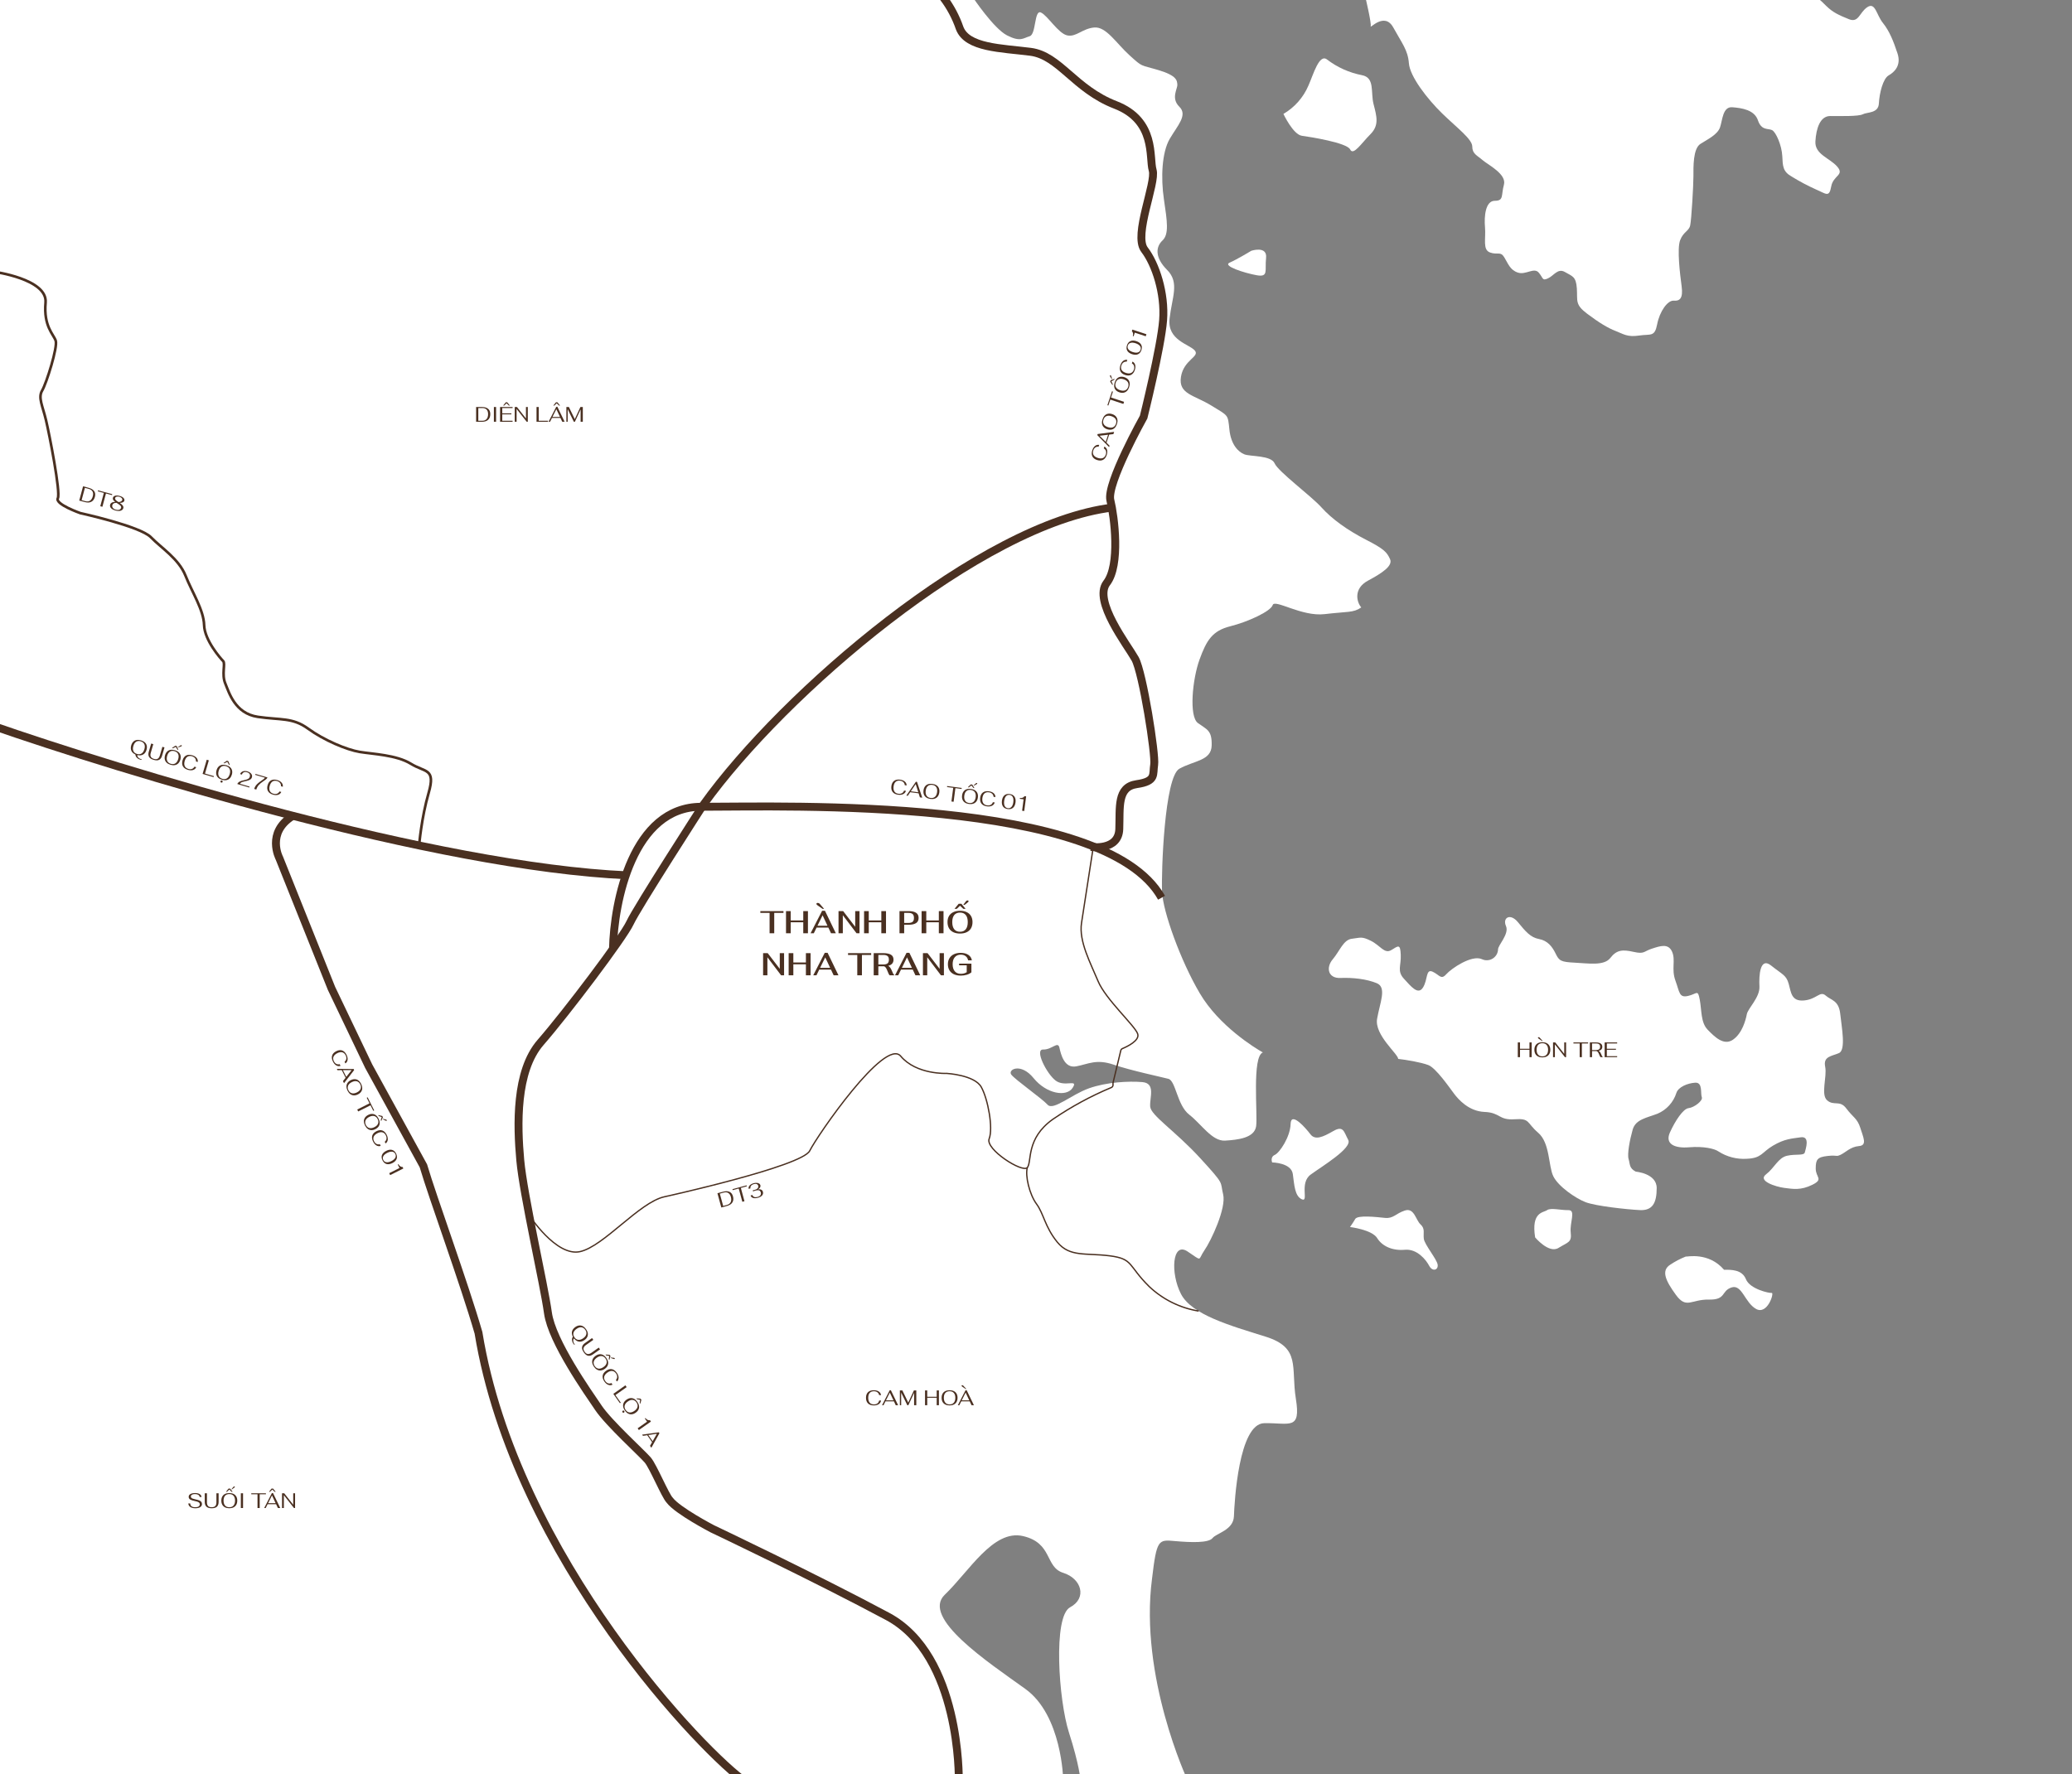<svg width="788" height="675" viewBox="0 0 788 675" fill="none" xmlns="http://www.w3.org/2000/svg">
<rect x="0" y="0" width="788" height="675" fill="#808080" stroke="none"/>
<g clip-path="url(#clip0_5617_11036)">
<path d="M369.98 -1.025H-2.57V676.977H404.342C404.342 676.977 403.911 652.505 389.919 642.456C375.928 632.406 350.152 615.375 359.329 606.62C368.506 597.864 377.683 581.706 389.047 584.334C400.41 586.962 397.351 596.129 404.342 598.315C411.333 600.502 413.519 607.933 406.97 611.424C400.42 614.914 402.597 646.818 406.528 659.054C410.46 671.291 410.891 676.977 410.891 676.977H451.541C451.541 676.977 433.247 637.862 438.122 600.592C439.897 585.547 440.539 585.668 446.777 586.229C453.016 586.791 459.635 586.992 461.14 585.096C462.644 583.2 469.083 582.087 469.274 576.781C469.464 571.476 471.079 541.547 480.798 541.387C490.516 541.226 494.769 544.215 492.833 532.13C490.898 520.044 494.839 512.682 481.219 508.44C467.599 504.197 453.186 500.095 449.124 492.222C445.062 484.348 445.764 472.162 451.642 476.074C457.519 479.986 455.423 479.424 458.04 475.653C460.658 471.882 466.435 459.495 465.172 454.36C463.908 449.225 466.084 451.07 456.386 440.509C446.687 429.948 437.64 424.351 437.42 420.901C437.199 417.451 439.576 412.065 434.411 411.634C429.245 411.202 420.831 411.634 414.151 414.001C407.471 416.368 400.571 422.626 398.414 420.249C396.258 417.872 386.128 410.771 384.624 408.825C383.119 406.88 388.174 404.091 393.079 410.119C397.983 416.147 405.626 417.411 407.932 413.82C410.239 410.229 404.924 413.71 401.453 411.052C397.983 408.394 393.359 399.137 396.719 399.247C400.079 399.357 402.316 395.897 402.908 398.545C403.499 401.193 404.793 406.509 409.327 405.646C413.86 404.783 416.939 402.757 423.529 405.004C430.118 407.251 441.502 409.648 444.34 410.39C447.178 411.132 447.64 420.42 452.273 424.02C456.907 427.621 460.959 434.2 465.904 433.899C470.848 433.598 477.127 432.896 477.729 428.363C478.33 423.83 476.084 401.865 480.276 400.36C477.127 398.565 463.657 390.331 456.315 377.904C448.974 365.477 442.274 346.762 441.943 339.28C441.612 331.798 442.845 295.561 448.532 292.421C454.219 289.282 460.658 289.413 460.809 283.585C460.959 277.758 459.013 277.568 455.573 275.05C452.133 272.533 453.477 258.441 456.165 250.979C458.853 243.517 461.109 239.946 467.849 238.251C474.589 236.556 483.265 232.565 484.017 230.168C484.769 227.77 495.05 234.661 503.776 233.618C512.501 232.575 514.708 233.166 517.697 231.07C515.902 228.974 514.688 223.879 520.244 220.89C525.801 217.901 529.823 215.203 528.629 212.656C527.435 210.108 526.533 208.915 519.502 205.314C512.471 201.713 506.464 197.381 502.582 193.038C498.701 188.695 486.113 179.418 484.759 176.278C483.405 173.139 475.482 173.731 473.235 172.828C470.989 171.925 468.15 169.238 467.549 163.4C466.947 157.563 467.248 158.305 460.658 154.263C454.069 150.221 448.081 149.921 449.134 143.341C450.187 136.762 456.466 135.699 454.37 133.311C452.273 130.924 443.889 129.41 444.791 121.276C445.694 113.142 448.683 107.505 443.889 102.711C439.095 97.917 439.546 93.885 442.093 91.488C444.641 89.091 443.899 84.246 442.655 75.882C441.411 67.517 441.883 57.899 444.862 52.814C447.84 47.729 451.782 43.787 448.512 40.598C445.243 37.408 447.84 33.767 447.75 32.233C447.66 30.698 447.65 28.773 440.539 26.656C433.428 24.54 434.682 25.653 429.617 21.08C424.552 16.506 420.71 10.047 416.147 10.459C411.583 10.87 409.306 14.19 405.886 13.467C402.466 12.745 398.424 5.895 395.857 4.752C393.289 3.608 394.091 13.046 391.604 13.778C389.117 14.511 388.084 16.055 382.999 13.467C377.914 10.88 369.98 -1.025 369.98 -1.025Z" fill="white"/>
<path d="M488.098 43.335C488.098 43.335 491.779 51.198 495.118 51.65C498.458 52.101 512.279 54.318 513.472 56.845C514.666 59.373 517.775 54.468 521.185 51.058C524.595 47.648 523.562 44.228 522.379 39.624C521.195 35.021 522.971 29.524 517.926 28.592C513.122 27.655 508.598 25.623 504.707 22.654C501.698 20.277 499.511 28.301 497.586 32.603C495.655 37.105 492.328 40.867 488.098 43.335Z" fill="white"/>
<path d="M519.277 -1.025C519.277 -1.025 521.654 8.904 521.283 10.007C520.912 11.111 526.529 4.37 529.879 10.459C533.229 16.547 535.435 19.054 535.816 24.079C536.197 29.104 542.837 37.669 548.454 43.135C554.07 48.601 559.917 52.934 559.917 55.732C559.917 58.531 561.743 59.092 563.839 60.908C565.935 62.723 573.076 66.223 571.953 70.285C570.83 74.347 572.013 76.383 568.483 76.383C564.952 76.383 564.381 82.2 564.762 86.493C565.143 90.786 563.759 94.988 566.667 96.041C569.576 97.094 570.609 95.47 572.073 97.857C573.538 100.244 574.25 102.691 577.259 103.694C580.268 104.697 583.367 101.588 585.182 103.694C586.997 105.8 586.426 106.934 588.713 105.89C590.999 104.847 592.434 101.879 595.202 103.503C597.97 105.128 599.404 105.118 599.695 109.802C599.986 114.486 598.923 115.82 603.607 119.34C608.29 122.861 611.52 124.786 614.479 125.93C617.437 127.073 618.872 128.317 623.355 127.645C627.838 126.973 629.272 128.317 630.235 123.352C631.198 118.387 634.247 114.185 636.534 114.376C638.821 114.566 640.154 113.523 639.543 108.939C638.931 104.356 637.727 94.627 638.971 91.377C640.215 88.128 642.311 87.947 642.792 85.751C643.274 83.554 644.026 70.576 644.026 67.046C644.026 63.515 643.835 56.545 646.704 54.729C649.572 52.914 653.193 51.199 654.146 48.431C655.099 45.663 655.149 40.507 658.82 40.798C662.49 41.089 667.224 41.801 668.558 45.763C669.892 49.724 672.38 48.772 673.904 49.484C675.429 50.196 677.625 55.401 677.816 59.313C678.006 63.224 678.006 65.23 681.346 67.136C684.351 68.998 687.477 70.657 690.704 72.101C694.515 73.725 695.658 75.25 696.421 70.957C697.183 66.665 701.576 66.685 698.717 63.385C695.859 60.085 690.122 58.741 690.413 53.776C690.704 48.812 692.228 44.138 696.04 44.138C699.851 44.138 706.831 44.329 708.446 43.466C710.061 42.603 714.364 43.185 714.554 39.364C714.745 35.543 716.089 29.916 718.285 28.672C720.482 27.429 723.15 24.861 721.625 20.277C720.101 15.694 718.616 11.883 716.089 8.733C713.561 5.584 713.22 0.71 710.171 2.716C707.122 4.722 706.922 8.824 703.151 7.299C699.379 5.775 697.042 4.722 694.565 2.284C693.432 1.103 692.219 -4.35478e-05 690.934 -1.015L519.277 -1.025Z" fill="white"/>
<path d="M483.813 442.192C483.813 442.192 491.074 442.303 491.666 446.595C492.257 450.888 492.408 455.04 495.136 456.234C497.864 457.427 494.053 450.045 498.456 446.826C502.859 443.606 514.403 436.716 512.738 433.617C511.073 430.518 510.953 428.02 507.021 430.287C503.09 432.554 500.161 433.858 498.356 431.471C496.55 429.084 490.954 422.665 490.833 427.549C490.713 432.433 486.671 438.501 484.816 439.334C482.96 440.166 483.813 442.192 483.813 442.192Z" fill="white"/>
<path d="M513.422 466.766C513.422 466.766 521.756 467.769 523.742 470.969C525.728 474.168 529.68 475.843 534.304 475.422C538.927 475.001 542.327 479.223 543.541 481.53C544.754 483.837 547.011 483.185 546.76 481.119C546.509 479.053 541.745 473.446 541.485 471.219C541.224 468.993 542.056 467.418 540.241 465.773C538.426 464.128 537.854 459.334 534.304 460.488C530.753 461.641 529.931 463.627 526.711 463.296C523.491 462.965 516.31 462.143 515.408 463.707C514.505 465.272 513.422 466.766 513.422 466.766Z" fill="white"/>
<path d="M583.82 470.707C583.82 470.707 589.025 476.986 592.706 474.719C596.387 472.453 597.801 472.663 597.36 468.872C596.918 465.081 599.426 460.287 596.497 460.347C593.569 460.407 589.777 459.344 588.373 460.347C586.969 461.35 582.275 460.949 583.82 470.707Z" fill="white"/>
<path d="M641.093 478.008C641.534 478.159 649.718 476.133 655.666 483.023C658.494 483.023 662.506 482.923 664.001 486.634C665.495 490.345 672.767 491.989 673.81 491.839C674.853 491.689 672.175 500.324 667.862 497.937C663.549 495.55 662.506 488.419 658.494 489.763C654.482 491.107 656.559 494.517 649.869 494.377C643.179 494.236 641.384 498.088 637.372 492.591C633.36 487.095 631.725 483.364 635.145 481.137C637.009 479.882 639.003 478.833 641.093 478.008Z" fill="white"/>
<path d="M622.113 445.703C622.113 445.703 630.057 446.355 630.057 451.932C630.057 457.508 628.552 460.577 623.618 460.327C618.683 460.076 606.878 458.802 603.017 457.318C599.156 455.833 592.606 451.3 590.731 447.449C588.855 443.597 589.497 434.781 584.994 430.92C580.49 427.058 581.985 425.353 575.967 425.775C569.949 426.196 570.611 423.227 564.583 422.986C558.556 422.746 554.624 418.192 553.029 416.096C551.435 414 546.139 406.257 543.19 405.154C540.242 404.05 534.705 403.148 531.746 402.817C531.746 400.971 522.65 393.71 523.723 387.562C524.796 381.414 527.474 375.636 523.632 374.032C519.791 372.427 514.546 371.835 509.771 372.026C504.997 372.216 504.215 368.014 506.873 364.895C509.531 361.776 510.885 357.463 514.175 357.102C517.464 356.741 517.745 356.099 521.366 357.894C524.986 359.689 526.501 363.029 529.159 361.394C531.817 359.759 532.539 358.977 532.719 363.21C532.9 367.442 531.215 369.368 533.933 372.327C536.651 375.285 539.309 378.665 541.184 375.646C543.06 372.628 542.187 368.465 544.805 369.629C547.423 370.792 548.004 372.888 550 370.632C551.996 368.375 559.709 363.15 563.56 364.865C564.194 365.17 564.894 365.314 565.597 365.286C566.3 365.258 566.985 365.058 567.593 364.704C568.2 364.35 568.712 363.852 569.083 363.254C569.453 362.656 569.672 361.976 569.719 361.274C569.548 359.639 574.091 355.366 572.727 352.247C571.363 349.128 574.352 347.233 577.271 350.793C580.19 354.354 582.065 356.62 585.295 357.212C588.524 357.804 590.309 360.04 591.633 362.778C592.957 365.516 593.639 365.948 598.905 366.209C604.17 366.469 610.038 367.492 612.435 364.403C614.832 361.314 617.058 361.154 621.251 362.096C625.443 363.039 625.022 361.926 628.191 360.893C631.361 359.86 634.44 358.757 635.894 362.006C637.348 365.256 635.553 368.606 637.178 373.039C638.803 377.472 638.542 379.638 641.972 378.866C645.402 378.094 645.653 376.208 646.425 380.24C647.197 384.272 646.766 388.966 649.434 391.704C652.102 394.442 655.602 397.952 659.113 395.475C662.623 392.998 663.907 388.023 664.338 385.796C664.769 383.57 669.353 379.377 669.132 375.265C668.912 371.153 669.303 363.882 673.585 367.312C677.868 370.742 679.322 370.902 680.255 374.242C681.188 377.582 681.258 381.002 686.082 380.581C690.907 380.16 692.16 376.81 694.297 378.695C696.433 380.581 699.311 380.491 699.863 385.716C700.415 390.942 702.09 399.417 699.351 400.61C696.613 401.804 693.334 401.814 694.126 405.745C694.918 409.677 692.331 416.367 694.898 418.593C697.466 420.82 699.693 418.333 702.18 421.672C704.667 425.012 706.372 425.444 707.486 429.034C708.599 432.625 710.224 435.714 706.974 435.975C703.724 436.235 701.839 438.452 699.953 439.304C698.068 440.157 699.01 439.305 695.069 439.736C691.127 440.167 690.535 441.11 690.535 444.53C690.535 447.95 693.615 448.542 689.252 450.698C684.889 452.854 681.97 452.323 678.63 451.892C675.29 451.46 668.36 449.244 671.61 446.757C674.859 444.269 676.233 440.418 679.633 439.655C683.033 438.893 686.052 439.736 686.393 438.372C686.734 437.008 688.449 432.113 684.849 432.635C681.248 433.156 678.691 433.227 674.318 435.794C669.945 438.362 670.045 440.588 664.288 440.809C660.48 441.05 656.696 440.058 653.496 437.981C652.042 436.978 647.93 435.975 642.363 436.436C636.797 436.897 633.126 435.152 635.092 430.789C637.058 426.426 640.106 421.763 642.193 421.542C644.279 421.321 647.759 418.714 647.207 417.35C646.656 415.986 647.639 411.693 644.73 411.863C641.822 412.034 638.221 413.498 637.529 415.805C636.972 417.543 636.05 419.142 634.823 420.493C633.596 421.844 632.094 422.917 630.418 423.638C626.225 425.263 622.033 425.785 620.92 429.716C619.807 433.648 618.784 439.054 619.375 440.939C619.967 442.825 619.506 444.379 622.113 445.703Z" fill="white"/>
<path d="M475.902 95.389C475.902 95.389 482.03 93.383 481.498 98.137C480.967 102.891 482.561 105.539 477.908 104.696C473.254 103.854 464.799 101.156 467.647 99.912C470.496 98.669 475.902 95.389 475.902 95.389Z" fill="white"/>
<path d="M283.772 678C268.729 667.955 196.013 592.748 181.971 506.995C176.455 487.938 164.568 455.544 161.021 443.498L140.21 405.566L126.068 375.978L106.249 326.461C106.249 326.461 101.081 316.792 111.262 310.414" stroke="#4A3021" stroke-width="3.009" stroke-miterlimit="10"/>
<path d="M364.635 676.979C364.635 676.979 365.427 629.839 337.605 614.925C309.783 600.011 270.878 581.557 270.878 581.557C270.878 581.557 257.698 574.696 254.689 570.684C253.034 569.028 248.432 557.897 246.376 555.44C244.32 552.982 231.571 541.457 227.609 535.58C223.648 529.703 209.888 510.347 208.383 499.414C206.879 488.482 199.036 454.471 197.862 441.333C196.689 428.194 195.987 407.553 205.605 396.52C215.223 385.488 237.038 356.642 239.616 351.016C242.193 345.389 267.568 306.033 267.568 306.033C297.817 263.777 373.039 199.086 423.187 193.068" stroke="#4A3021" stroke-width="3.009" stroke-miterlimit="10"/>
<path d="M-2.449 103.363C-2.449 103.363 18.131 106.101 17.329 115.108C16.527 124.115 20.338 127.144 21.181 129.581C22.023 132.018 17.65 145.819 16.035 148.557C14.421 151.295 16.196 154.344 17.49 159.81C18.783 165.276 23.116 187.311 21.993 189.558C20.87 191.805 30.508 195.185 30.508 195.185C30.508 195.185 53.346 200.199 57.367 204.352C61.389 208.504 67.979 212.556 70.546 218.985C73.114 225.414 77.467 232.023 77.627 237.8C77.788 243.577 83.896 250.498 84.859 251.471C85.822 252.444 84.217 256.486 85.671 259.986C87.126 263.486 89.362 271.41 98.048 272.694C106.733 273.977 111.237 272.854 117.184 277.197C123.132 281.54 131.818 285.221 136.802 286.043C141.787 286.865 150.793 287.166 156.26 290.546C161.726 293.926 165.748 292.151 163.01 301.639C160.271 311.127 159.408 321.447 159.408 321.447" stroke="#4A3021" stroke-width="1.003" stroke-miterlimit="10"/>
<path d="M414.892 322.178C414.892 322.178 425.373 323.753 425.674 315.418C425.975 307.083 424.751 299.371 432.314 298.287C439.876 297.204 438.332 294.587 438.944 290.886C439.555 287.185 434.631 255.862 431.692 250.617C428.753 245.371 415.645 228.551 420.89 221.761C426.136 214.971 423.829 196.607 422.284 190.288C420.74 183.97 434.932 158.655 434.932 158.655C434.932 158.655 441.571 131.966 442.343 121.776C443.116 111.586 439.505 100.503 435.252 94.967C431 89.43 439.786 69.592 438.372 64.768C436.958 59.943 439.786 45.932 424.2 39.904C408.614 33.876 402.937 21.119 391.884 19.704C380.832 18.29 367.813 18.28 364.955 10.678C363.512 6.486 361.41 2.552 358.727 -0.977" stroke="#4A3021" stroke-width="3.009" stroke-miterlimit="10"/>
<path d="M292.68 347.271H289.165V346.585H297.963V347.271H294.449V355.01H292.68V347.271ZM298.927 346.585H300.709V350.147H305.487V346.585H307.268V355.01H305.487V350.833H300.709V355.01H298.927V346.585ZM315.03 352.855H310.552L309.505 355.01H308.278L312.659 346.465H313.742L317.87 355.01H316.041L315.03 352.855ZM314.705 352.169L312.839 348.186L310.889 352.169H314.705ZM310.986 344.443C310.657 344.226 310.492 344.025 310.492 343.841C310.492 343.728 310.536 343.64 310.625 343.576C310.713 343.512 310.829 343.48 310.974 343.48C311.134 343.48 311.279 343.508 311.407 343.564C311.535 343.62 311.656 343.712 311.768 343.841L313.417 345.742H312.839L310.986 344.443ZM318.897 346.585H320.654L325.239 352.555V346.585H326.876V355.01H325.745L320.533 348.149V355.01H318.897V346.585ZM328.617 346.585H330.398V350.147H335.176V346.585H336.957V355.01H335.176V350.833H330.398V355.01H328.617V346.585ZM342.086 346.585H345.504C346.732 346.585 347.678 346.789 348.344 347.199C349.018 347.6 349.355 348.262 349.355 349.185C349.355 350.099 349.026 350.761 348.368 351.17C347.71 351.58 346.756 351.784 345.504 351.784H343.867V355.01H342.086V346.585ZM345.528 351.086C346.21 351.086 346.724 350.946 347.069 350.665C347.414 350.384 347.586 349.891 347.586 349.185C347.586 348.495 347.414 348.005 347.069 347.716C346.732 347.419 346.218 347.271 345.528 347.271H343.867V351.086H345.528ZM350.49 346.585H352.271V350.147H357.049V346.585H358.831V355.01H357.049V350.833H352.271V355.01H350.49V346.585ZM365.112 355.13C364.125 355.13 363.27 354.958 362.548 354.613C361.834 354.268 361.288 353.77 360.911 353.12C360.534 352.462 360.346 351.676 360.346 350.761C360.346 349.863 360.534 349.092 360.911 348.45C361.296 347.808 361.846 347.319 362.56 346.982C363.274 346.637 364.125 346.465 365.112 346.465C366.091 346.465 366.933 346.637 367.639 346.982C368.353 347.319 368.899 347.808 369.276 348.45C369.661 349.092 369.854 349.863 369.854 350.761C369.854 351.676 369.665 352.462 369.288 353.12C368.911 353.77 368.365 354.268 367.651 354.613C366.937 354.958 366.091 355.13 365.112 355.13ZM365.112 354.444C366.059 354.444 366.785 354.131 367.29 353.505C367.796 352.871 368.048 351.957 368.048 350.761C368.048 349.59 367.796 348.695 367.29 348.077C366.785 347.459 366.059 347.151 365.112 347.151C364.157 347.151 363.423 347.463 362.909 348.089C362.404 348.707 362.151 349.598 362.151 350.761C362.151 351.957 362.404 352.871 362.909 353.505C363.415 354.131 364.149 354.444 365.112 354.444ZM367.386 342.818C367.539 342.625 367.723 342.529 367.94 342.529C368.069 342.529 368.169 342.557 368.241 342.613C368.321 342.669 368.361 342.746 368.361 342.842C368.361 342.922 368.309 343.018 368.205 343.131C368.109 343.235 367.944 343.379 367.711 343.564L366.869 344.214H366.327L367.386 342.818ZM364.594 343.805H365.629L367.23 345.742H366.376L365.112 344.551L363.848 345.742H362.994L364.594 343.805ZM290.212 362.585H291.969L296.555 368.555V362.585H298.192V371.01H297.06L291.849 364.149V371.01H290.212V362.585ZM299.932 362.585H301.714V366.147H306.492V362.585H308.273V371.01H306.492V366.833H301.714V371.01H299.932V362.585ZM316.035 368.855H311.557L310.51 371.01H309.283L313.664 362.465H314.747L318.875 371.01H317.046L316.035 368.855ZM315.71 368.169L313.844 364.186L311.894 368.169H315.71ZM326.03 363.271H322.516V362.585H331.314V363.271H327.8V371.01H326.03V363.271ZM339.138 369.18C339.339 369.686 339.515 370.087 339.668 370.384C339.828 370.681 339.977 370.841 340.113 370.865V371.01H338.344C338.199 370.857 338.067 370.661 337.947 370.42C337.826 370.179 337.694 369.866 337.549 369.481C337.349 368.944 337.148 368.518 336.948 368.205C336.755 367.893 336.51 367.684 336.214 367.58H335.973H334.047V371.01H332.278V362.585H335.973C337.2 362.585 338.147 362.777 338.813 363.163C339.479 363.548 339.812 364.182 339.812 365.064C339.812 366.284 339.138 367.062 337.79 367.399C338.079 367.56 338.328 367.784 338.536 368.073C338.753 368.354 338.954 368.723 339.138 369.18ZM334.047 366.894H335.997C336.647 366.894 337.152 366.761 337.513 366.496C337.874 366.224 338.055 365.746 338.055 365.064C338.055 364.398 337.874 363.933 337.513 363.668C337.152 363.403 336.647 363.271 335.997 363.271H334.047V366.894ZM347.134 368.855H342.657L341.61 371.01H340.382L344.763 362.465H345.846L349.975 371.01H348.145L347.134 368.855ZM346.809 368.169L344.944 364.186L342.994 368.169H346.809ZM351.001 362.585H352.758L357.344 368.555V362.585H358.981V371.01H357.849L352.638 364.149V371.01H351.001V362.585ZM365.379 371.13C364.376 371.13 363.506 370.958 362.767 370.613C362.037 370.268 361.476 369.77 361.082 369.12C360.689 368.47 360.493 367.7 360.493 366.809C360.493 365.927 360.689 365.16 361.082 364.511C361.476 363.853 362.037 363.351 362.767 363.006C363.497 362.653 364.36 362.477 365.355 362.477C366.542 362.477 367.513 362.729 368.268 363.235C369.022 363.74 369.467 364.434 369.604 365.317H368.183C368.039 364.627 367.726 364.097 367.245 363.728C366.763 363.351 366.145 363.163 365.391 363.163C364.42 363.163 363.662 363.484 363.116 364.125C362.571 364.759 362.298 365.65 362.298 366.797C362.298 367.945 362.567 368.839 363.104 369.481C363.65 370.123 364.412 370.444 365.391 370.444C365.824 370.444 366.218 370.4 366.571 370.312C366.924 370.215 367.285 370.059 367.654 369.842V367.207H364.753V366.569H369.435V369.878C368.994 370.272 368.412 370.58 367.69 370.805C366.968 371.022 366.197 371.13 365.379 371.13Z" fill="#4A3021"/>
<path d="M126.623 403.843C126.194 402.987 126.089 402.217 126.308 401.533C126.527 400.848 127.055 400.296 127.892 399.876C128.709 399.466 129.454 399.376 130.127 399.607C130.802 399.843 131.353 400.387 131.78 401.238C132.128 401.931 132.265 402.568 132.192 403.15C132.118 403.731 131.841 404.193 131.361 404.536L131.037 403.891C131.408 403.603 131.628 403.244 131.699 402.813C131.775 402.38 131.693 401.924 131.453 401.446C131.142 400.825 130.71 400.443 130.16 400.3C129.612 400.162 128.982 400.272 128.269 400.629C127.543 400.994 127.067 401.442 126.843 401.973C126.624 402.502 126.671 403.08 126.986 403.706C127.226 404.184 127.538 404.521 127.924 404.717C128.309 404.912 128.73 404.946 129.187 404.819L129.511 405.464C128.949 405.645 128.413 405.59 127.903 405.302C127.393 405.013 126.967 404.527 126.623 403.843ZM131.432 409.991L129.982 407.101L128.349 407.103L128.097 406.601L134.499 406.657L134.693 407.044L130.836 412.059L130.433 411.256L131.432 409.991ZM131.694 409.653L133.714 407.096L130.412 407.1L131.694 409.653ZM132.176 414.91C131.893 414.345 131.753 413.809 131.754 413.299C131.756 412.789 131.896 412.33 132.176 411.921C132.46 411.509 132.874 411.166 133.419 410.892C133.955 410.624 134.468 410.501 134.958 410.524C135.454 410.545 135.904 410.708 136.308 411.014C136.713 411.32 137.057 411.754 137.34 412.319C137.623 412.883 137.765 413.416 137.766 413.918C137.769 414.426 137.631 414.884 137.351 415.293C137.077 415.7 136.672 416.038 136.136 416.307C135.591 416.58 135.069 416.708 134.569 416.69C134.074 416.669 133.621 416.507 133.212 416.203C132.805 415.905 132.46 415.474 132.176 414.91ZM132.521 414.737C132.833 415.358 133.27 415.741 133.832 415.883C134.394 416.026 135.037 415.916 135.759 415.554C136.466 415.199 136.926 414.756 137.138 414.224C137.357 413.695 137.31 413.118 136.996 412.491C136.681 411.865 136.248 411.478 135.695 411.331C135.142 411.183 134.51 411.288 133.797 411.645C133.075 412.008 132.604 412.457 132.382 412.993C132.16 413.529 132.206 414.111 132.521 414.737ZM140.533 419.719L139.468 417.597L139.812 417.424L142.313 422.408L141.969 422.581L140.907 420.465L136.231 422.811L135.857 422.066L140.533 419.719ZM138.811 428.132C138.528 427.568 138.387 427.031 138.389 426.521C138.391 426.012 138.531 425.552 138.811 425.143C139.095 424.731 139.509 424.388 140.054 424.115C140.59 423.846 141.103 423.724 141.593 423.747C142.088 423.768 142.538 423.931 142.943 424.236C143.348 424.542 143.692 424.977 143.975 425.541C144.258 426.105 144.4 426.638 144.4 427.141C144.404 427.648 144.265 428.106 143.986 428.516C143.712 428.923 143.307 429.261 142.771 429.529C142.226 429.803 141.704 429.93 141.204 429.912C140.708 429.891 140.256 429.729 139.847 429.426C139.439 429.127 139.094 428.696 138.811 428.132ZM139.156 427.959C139.467 428.581 139.904 428.963 140.467 429.106C141.029 429.248 141.671 429.139 142.393 428.776C143.101 428.421 143.561 427.978 143.773 427.447C143.992 426.918 143.945 426.34 143.631 425.714C143.316 425.087 142.883 424.701 142.33 424.553C141.777 424.406 141.144 424.51 140.432 424.868C139.71 425.23 139.238 425.679 139.017 426.216C138.795 426.752 138.841 427.333 139.156 427.959ZM146.767 425.882C146.932 425.924 147.037 425.991 147.083 426.082C147.114 426.144 147.123 426.203 147.108 426.258C147.099 426.311 147.068 426.35 147.015 426.376C146.967 426.4 146.908 426.4 146.836 426.377C146.764 426.353 146.649 426.303 146.491 426.226L145.715 425.826L145.597 425.589L146.767 425.882ZM145.376 424.524L145.628 425.026L144.977 426.465L144.801 426.114L145.165 424.944L144.009 424.536L143.833 424.185L145.376 424.524ZM141.9 434.287C141.47 433.431 141.365 432.661 141.584 431.976C141.803 431.292 142.331 430.74 143.168 430.32C143.985 429.91 144.73 429.82 145.403 430.051C146.078 430.287 146.629 430.831 147.056 431.682C147.404 432.375 147.541 433.012 147.468 433.594C147.394 434.175 147.118 434.637 146.637 434.98L146.313 434.334C146.684 434.047 146.905 433.688 146.976 433.257C147.052 432.824 146.97 432.368 146.73 431.89C146.418 431.269 145.987 430.886 145.436 430.744C144.888 430.606 144.258 430.716 143.546 431.073C142.819 431.438 142.344 431.886 142.119 432.417C141.9 432.946 141.948 433.524 142.262 434.15C142.502 434.628 142.814 434.965 143.2 435.161C143.585 435.356 144.006 435.39 144.463 435.263L144.787 435.908C144.225 436.088 143.689 436.034 143.179 435.745C142.669 435.457 142.243 434.971 141.9 434.287ZM145.478 441.417C145.103 440.671 145.037 439.984 145.277 439.354C145.525 438.727 146.063 438.206 146.89 437.791C147.717 437.376 148.454 437.258 149.1 437.436C149.753 437.617 150.267 438.08 150.641 438.826C151.013 439.567 151.075 440.251 150.827 440.879C150.586 441.508 150.052 442.03 149.225 442.445C148.398 442.86 147.659 442.98 147.008 442.804C146.362 442.625 145.852 442.163 145.478 441.417ZM145.779 441.266C146.028 441.763 146.42 442.049 146.953 442.122C147.489 442.2 148.121 442.057 148.847 441.692C149.574 441.328 150.066 440.907 150.324 440.431C150.584 439.959 150.589 439.475 150.34 438.977C150.09 438.48 149.698 438.192 149.162 438.114C148.628 438.041 147.998 438.187 147.271 438.551C146.545 438.916 146.051 439.334 145.791 439.806C145.533 440.282 145.529 440.769 145.779 441.266ZM151.927 444.324L151.273 443.019L151.552 442.878C151.739 443.227 151.966 443.494 152.232 443.678C152.502 443.859 152.795 443.942 153.111 443.928L153.399 444.501L148.379 447.02L148.012 446.289L151.927 444.324Z" fill="#4A3021"/>
<path d="M218.301 509.154C218.075 509.418 217.977 509.739 218.008 510.116C218.034 510.497 218.181 510.878 218.449 511.258C218.505 511.337 218.567 511.411 218.636 511.48L218.397 511.56C218.26 511.421 218.141 511.279 218.039 511.135C217.838 510.851 217.695 510.546 217.61 510.22C217.523 509.902 217.503 509.592 217.552 509.289C217.596 508.99 217.703 508.728 217.872 508.504C217.497 507.806 217.389 507.136 217.545 506.495C217.707 505.852 218.124 505.292 218.797 504.817C219.287 504.472 219.776 504.275 220.264 504.225C220.757 504.172 221.226 504.266 221.672 504.508C222.117 504.75 222.522 505.129 222.886 505.645C223.25 506.161 223.469 506.667 223.545 507.164C223.623 507.665 223.555 508.139 223.339 508.585C223.128 509.028 222.778 509.423 222.288 509.768C221.567 510.277 220.857 510.476 220.158 510.367C219.463 510.255 218.844 509.85 218.301 509.154ZM219.282 505.506C218.622 505.971 218.223 506.486 218.083 507.049C217.943 507.612 218.076 508.18 218.479 508.753C218.88 509.321 219.369 509.634 219.947 509.691C220.524 509.749 221.143 509.545 221.803 509.08C222.45 508.623 222.839 508.117 222.969 507.56C223.108 507.004 222.975 506.44 222.571 505.867C222.167 505.294 221.681 504.976 221.112 504.913C220.544 504.849 219.934 505.047 219.282 505.506ZM222.027 514.451C221.491 513.691 221.271 513.021 221.367 512.443C221.47 511.866 221.841 511.352 222.479 510.902L225.161 509.011L225.642 509.693L222.81 511.69C222.32 512.036 222.028 512.415 221.933 512.829C221.839 513.242 221.975 513.709 222.342 514.229C222.703 514.741 223.091 515.023 223.508 515.076C223.928 515.133 224.388 514.986 224.886 514.635L227.718 512.637L228.199 513.319L225.518 515.21C224.879 515.66 224.271 515.837 223.693 515.741C223.119 515.642 222.564 515.212 222.027 514.451ZM225.887 519.924C225.523 519.409 225.304 518.899 225.23 518.395C225.156 517.89 225.227 517.415 225.442 516.969C225.662 516.519 226.021 516.119 226.519 515.767C227.009 515.422 227.498 515.224 227.986 515.174C228.479 515.121 228.948 515.216 229.394 515.458C229.84 515.7 230.244 516.079 230.608 516.595C230.972 517.111 231.191 517.617 231.267 518.114C231.345 518.615 231.277 519.088 231.061 519.535C230.85 519.978 230.5 520.373 230.011 520.718C229.512 521.069 229.015 521.273 228.517 521.329C228.025 521.382 227.553 521.289 227.103 521.05C226.656 520.816 226.251 520.44 225.887 519.924ZM226.202 519.702C226.603 520.271 227.092 520.584 227.669 520.641C228.246 520.699 228.865 520.495 229.525 520.029C230.172 519.573 230.561 519.066 230.692 518.509C230.83 517.954 230.697 517.39 230.293 516.817C229.889 516.244 229.403 515.926 228.835 515.862C228.266 515.799 227.656 515.996 227.005 516.456C226.345 516.921 225.945 517.436 225.805 517.999C225.666 518.562 225.798 519.13 226.202 519.702ZM233.42 516.517C233.59 516.534 233.704 516.585 233.762 516.668C233.802 516.725 233.819 516.781 233.813 516.838C233.812 516.892 233.787 516.935 233.739 516.969C233.695 517 233.636 517.009 233.562 516.996C233.487 516.983 233.366 516.951 233.198 516.899L232.372 516.618L232.219 516.401L233.42 516.517ZM231.843 515.38L232.167 515.839L231.737 517.36L231.51 517.039L231.697 515.827L230.493 515.596L230.266 515.275L231.843 515.38ZM229.856 525.552C229.304 524.769 229.086 524.024 229.2 523.314C229.315 522.605 229.755 521.98 230.52 521.441C231.268 520.913 231.991 520.714 232.691 520.843C233.393 520.976 234.019 521.431 234.568 522.209C235.015 522.843 235.245 523.453 235.259 524.039C235.273 524.625 235.068 525.123 234.644 525.533L234.228 524.943C234.551 524.604 234.716 524.216 234.722 523.779C234.733 523.34 234.584 522.901 234.276 522.464C233.875 521.896 233.392 521.582 232.827 521.523C232.264 521.468 231.657 521.67 231.006 522.129C230.341 522.598 229.938 523.111 229.795 523.67C229.657 524.226 229.79 524.79 230.194 525.363C230.502 525.8 230.861 526.087 231.271 526.223C231.682 526.359 232.103 526.33 232.536 526.136L232.952 526.726C232.423 526.988 231.885 527.014 231.338 526.804C230.791 526.594 230.297 526.177 229.856 525.552ZM237.842 526.991L238.323 527.673L234.048 530.689L236.083 533.574L235.768 533.796L233.252 530.229L237.842 526.991ZM237.647 536.599C237.283 536.083 237.064 535.573 236.99 535.069C236.916 534.565 236.986 534.09 237.202 533.643C237.421 533.194 237.78 532.793 238.279 532.442C238.768 532.096 239.257 531.899 239.746 531.849C240.239 531.796 240.708 531.89 241.154 532.132C241.599 532.375 242.004 532.754 242.368 533.269C242.731 533.785 242.951 534.291 243.026 534.788C243.105 535.289 243.036 535.763 242.821 536.209C242.61 536.653 242.26 537.047 241.77 537.392C241.272 537.744 240.774 537.947 240.277 538.004C239.784 538.057 239.313 537.964 238.863 537.725C238.416 537.49 238.01 537.115 237.647 536.599ZM237.961 536.377C238.362 536.945 238.851 537.258 239.429 537.316C240.006 537.373 240.625 537.169 241.285 536.704C241.932 536.247 242.32 535.741 242.451 535.184C242.59 534.628 242.457 534.064 242.053 533.491C241.649 532.919 241.163 532.6 240.594 532.537C240.026 532.473 239.416 532.671 238.764 533.13C238.104 533.596 237.704 534.11 237.565 534.673C237.425 535.236 237.557 535.804 237.961 536.377ZM236.748 537.232C236.677 537.132 236.652 537.026 236.671 536.914C236.689 536.81 236.746 536.723 236.842 536.656C236.938 536.588 237.039 536.563 237.143 536.581C237.25 536.603 237.34 536.665 237.411 536.765C237.481 536.866 237.508 536.968 237.49 537.073C237.475 537.181 237.419 537.27 237.323 537.338C237.227 537.405 237.125 537.428 237.018 537.406C236.909 537.391 236.819 537.333 236.748 537.232ZM243.602 532.055L243.926 532.514L243.496 534.034L243.27 533.713L243.456 532.502L242.252 532.271L242.026 531.949L243.602 532.055ZM246.078 540.813L245.236 539.62L245.492 539.44C245.729 539.757 245.992 539.987 246.283 540.129C246.577 540.268 246.879 540.307 247.189 540.245L247.559 540.77L242.969 544.007L242.498 543.338L246.078 540.813ZM248.002 548.61L246.139 545.967L244.525 546.212L244.201 545.753L250.54 544.857L250.789 545.211L247.72 550.743L247.202 550.009L248.002 548.61ZM248.211 548.237L249.828 545.407L246.564 545.903L248.211 548.237Z" fill="#4A3021"/>
<path d="M272.849 453.918L274.956 453.347C275.968 453.072 276.797 453.085 277.444 453.386C278.091 453.687 278.531 454.267 278.763 455.123C279.006 456.017 278.928 456.781 278.529 457.415C278.134 458.043 277.449 458.49 276.473 458.755L274.32 459.339L272.849 453.918ZM276.481 458.353C277.167 458.167 277.637 457.815 277.89 457.298C278.148 456.779 278.171 456.127 277.958 455.342C277.758 454.604 277.426 454.095 276.962 453.816C276.497 453.532 275.914 453.486 275.211 453.676L273.756 454.071L275.025 458.748L276.481 458.353ZM280.947 452.12L278.655 452.742L278.554 452.37L283.936 450.91L284.037 451.282L281.753 451.901L283.123 456.95L282.317 457.169L280.947 452.12ZM288.223 455.65C287.51 455.843 286.906 455.863 286.41 455.709C285.919 455.554 285.599 455.242 285.449 454.773L286.138 454.586C286.261 454.957 286.495 455.207 286.84 455.335C287.186 455.463 287.611 455.458 288.117 455.321C288.623 455.184 288.981 454.97 289.19 454.68C289.398 454.386 289.447 454.032 289.335 453.619C289.225 453.216 289.01 452.956 288.69 452.837C288.375 452.718 287.939 452.734 287.381 452.885C287.02 452.983 286.697 453.101 286.413 453.239L286.293 452.798C286.482 452.78 286.732 452.729 287.042 452.645C287.532 452.512 287.9 452.304 288.144 452.021C288.388 451.733 288.464 451.422 288.373 451.086C288.286 450.766 288.094 450.549 287.797 450.436C287.499 450.317 287.133 450.317 286.7 450.434C286.23 450.562 285.877 450.774 285.642 451.071C285.41 451.361 285.333 451.689 285.41 452.056L284.714 452.245C284.643 451.943 284.674 451.652 284.809 451.371C284.947 451.085 285.17 450.833 285.477 450.617C285.788 450.394 286.165 450.222 286.609 450.101C287.038 449.985 287.436 449.941 287.804 449.969C288.17 449.991 288.475 450.083 288.718 450.244C288.96 450.4 289.117 450.61 289.188 450.873C289.265 451.157 289.223 451.44 289.061 451.723C288.903 451.998 288.646 452.234 288.289 452.431C289.319 452.306 289.938 452.626 290.146 453.39C290.283 453.896 290.182 454.351 289.842 454.753C289.501 455.15 288.961 455.449 288.223 455.65Z" fill="#4A3021"/>
<path d="M52.222 287.236C52.209 287.584 52.333 287.895 52.592 288.172C52.85 288.453 53.203 288.659 53.649 288.789C53.742 288.816 53.837 288.835 53.933 288.847L53.797 289.058C53.603 289.034 53.421 288.998 53.252 288.949C52.918 288.851 52.616 288.702 52.346 288.501C52.08 288.306 51.871 288.075 51.72 287.809C51.568 287.547 51.489 287.276 51.481 286.995C50.753 286.683 50.251 286.227 49.974 285.628C49.699 285.024 49.676 284.327 49.907 283.536C50.075 282.961 50.334 282.501 50.685 282.158C51.037 281.809 51.463 281.591 51.962 281.502C52.462 281.414 53.014 281.458 53.62 281.635C54.227 281.811 54.714 282.07 55.082 282.412C55.456 282.755 55.698 283.168 55.807 283.651C55.919 284.129 55.891 284.656 55.723 285.231C55.476 286.079 55.045 286.677 54.43 287.027C53.817 287.372 53.081 287.442 52.222 287.236ZM50.716 283.772C50.49 284.547 50.498 285.198 50.74 285.726C50.981 286.253 51.439 286.615 52.111 286.811C52.779 287.006 53.356 286.946 53.844 286.631C54.331 286.316 54.688 285.771 54.914 284.995C55.136 284.235 55.124 283.597 54.879 283.08C54.641 282.559 54.185 282.201 53.513 282.004C52.84 281.808 52.261 281.862 51.777 282.167C51.293 282.472 50.939 283.006 50.716 283.772ZM58.438 289.056C57.544 288.796 56.955 288.41 56.669 287.897C56.391 287.382 56.361 286.749 56.579 285.999L57.498 282.848L58.299 283.082L57.329 286.41C57.161 286.985 57.169 287.464 57.353 287.846C57.537 288.228 57.934 288.509 58.545 288.687C59.146 288.862 59.626 288.84 59.985 288.622C60.349 288.405 60.617 288.003 60.787 287.418L61.757 284.09L62.559 284.324L61.64 287.474C61.422 288.224 61.056 288.742 60.544 289.027C60.033 289.307 59.331 289.317 58.438 289.056ZM64.867 290.931C64.261 290.754 63.772 290.492 63.4 290.144C63.028 289.796 62.787 289.38 62.677 288.897C62.569 288.408 62.6 287.871 62.771 287.286C62.938 286.711 63.197 286.251 63.548 285.908C63.901 285.559 64.327 285.341 64.826 285.252C65.325 285.164 65.878 285.208 66.484 285.385C67.09 285.561 67.577 285.82 67.946 286.162C68.319 286.505 68.561 286.918 68.671 287.401C68.782 287.879 68.754 288.406 68.586 288.981C68.416 289.567 68.153 290.036 67.8 290.39C67.447 290.739 67.021 290.96 66.52 291.053C66.024 291.148 65.473 291.108 64.867 290.931ZM64.975 290.561C65.643 290.756 66.22 290.696 66.707 290.381C67.195 290.066 67.552 289.521 67.778 288.745C67.999 287.985 67.987 287.347 67.743 286.83C67.504 286.309 67.049 285.951 66.376 285.754C65.704 285.558 65.125 285.612 64.641 285.917C64.156 286.222 63.803 286.756 63.579 287.522C63.353 288.297 63.361 288.948 63.603 289.476C63.845 290.003 64.302 290.365 64.975 290.561ZM68.634 283.571C68.778 283.479 68.899 283.448 68.996 283.476C69.063 283.495 69.112 283.529 69.142 283.577C69.174 283.62 69.182 283.669 69.166 283.726C69.151 283.777 69.11 283.821 69.044 283.858C68.977 283.894 68.862 283.944 68.699 284.008L67.877 284.303L67.623 284.229L68.634 283.571ZM66.693 283.665L67.232 283.822L67.844 285.28L67.466 285.169L66.857 284.106L65.771 284.675L65.394 284.565L66.693 283.665ZM71.478 292.858C70.559 292.59 69.923 292.143 69.571 291.516C69.219 290.89 69.174 290.127 69.436 289.229C69.692 288.351 70.133 287.744 70.76 287.409C71.392 287.075 72.165 287.041 73.08 287.307C73.824 287.524 74.385 287.858 74.761 288.307C75.137 288.757 75.287 289.274 75.211 289.859L74.517 289.657C74.559 289.19 74.446 288.784 74.179 288.439C73.913 288.088 73.524 287.838 73.01 287.688C72.343 287.494 71.769 287.549 71.29 287.856C70.816 288.163 70.467 288.699 70.244 289.465C70.017 290.245 70.021 290.898 70.258 291.424C70.496 291.945 70.952 292.303 71.624 292.5C72.138 292.649 72.598 292.65 73.003 292.5C73.409 292.351 73.721 292.066 73.938 291.645L74.631 291.847C74.381 292.381 73.976 292.737 73.418 292.914C72.859 293.091 72.213 293.072 71.478 292.858ZM78.621 289.006L79.422 289.24L77.958 294.262L81.347 295.25L81.239 295.62L77.049 294.399L78.621 289.006ZM84.456 296.641C83.85 296.465 83.361 296.202 82.989 295.854C82.617 295.506 82.376 295.091 82.266 294.607C82.157 294.119 82.189 293.582 82.359 292.996C82.527 292.421 82.786 291.962 83.137 291.618C83.489 291.27 83.915 291.051 84.415 290.963C84.914 290.874 85.467 290.919 86.073 291.095C86.679 291.272 87.166 291.531 87.534 291.872C87.908 292.215 88.15 292.628 88.26 293.112C88.371 293.59 88.343 294.117 88.175 294.692C88.004 295.277 87.742 295.747 87.388 296.1C87.036 296.449 86.609 296.67 86.108 296.764C85.613 296.859 85.062 296.818 84.456 296.641ZM84.564 296.272C85.231 296.466 85.809 296.406 86.296 296.091C86.783 295.777 87.14 295.231 87.366 294.456C87.588 293.696 87.576 293.057 87.331 292.54C87.093 292.019 86.638 291.661 85.965 291.465C85.292 291.269 84.714 291.323 84.229 291.628C83.745 291.932 83.391 292.467 83.168 293.232C82.942 294.008 82.95 294.659 83.192 295.186C83.434 295.714 83.891 296.076 84.564 296.272ZM84.148 297.697C84.03 297.662 83.944 297.595 83.889 297.496C83.838 297.403 83.829 297.3 83.862 297.187C83.895 297.074 83.958 296.992 84.051 296.941C84.149 296.892 84.257 296.884 84.375 296.919C84.493 296.953 84.578 297.017 84.629 297.11C84.685 297.204 84.696 297.308 84.663 297.421C84.63 297.534 84.565 297.615 84.467 297.664C84.373 297.72 84.266 297.731 84.148 297.697ZM86.281 289.376L86.821 289.533L87.432 290.99L87.055 290.88L86.445 289.816L85.36 290.386L84.983 290.276L86.281 289.376ZM90.247 298.246C90.399 297.878 90.681 297.579 91.094 297.348C91.506 297.117 92.1 296.925 92.874 296.772C93.343 296.675 93.719 296.57 94.003 296.457C94.286 296.345 94.506 296.211 94.663 296.057C94.821 295.896 94.934 295.698 95.003 295.462C95.123 295.051 95.091 294.702 94.907 294.415C94.725 294.122 94.403 293.908 93.941 293.773C93.463 293.634 93.051 293.645 92.703 293.805C92.362 293.962 92.126 294.247 91.994 294.66L91.301 294.458C91.515 293.952 91.872 293.608 92.371 293.424C92.87 293.241 93.441 293.243 94.083 293.43C94.519 293.558 94.882 293.736 95.172 293.965C95.467 294.196 95.671 294.462 95.784 294.762C95.897 295.062 95.907 295.372 95.814 295.69C95.738 295.952 95.603 296.175 95.411 296.358C95.219 296.536 94.943 296.693 94.58 296.826C94.223 296.962 93.742 297.092 93.138 297.217C92.728 297.303 92.403 297.387 92.162 297.467C91.927 297.549 91.74 297.645 91.602 297.755C91.47 297.862 91.364 297.998 91.282 298.163L94.903 299.219L94.799 299.573L90.247 298.246ZM96.666 300.117C96.784 299.712 96.954 299.34 97.174 299.004C97.402 298.663 97.704 298.325 98.08 297.989C98.462 297.654 98.95 297.29 99.544 296.895C99.937 296.636 100.218 296.428 100.386 296.271C100.56 296.115 100.67 295.966 100.717 295.824L97.058 294.757L97.159 294.411L101.712 295.738C101.652 295.943 101.519 296.141 101.313 296.332C101.112 296.524 100.753 296.79 100.236 297.13C99.414 297.676 98.794 298.189 98.375 298.668C97.962 299.15 97.662 299.711 97.475 300.353L96.666 300.117ZM103.825 302.288C102.906 302.02 102.27 301.573 101.918 300.946C101.565 300.32 101.52 299.557 101.782 298.659C102.038 297.78 102.48 297.174 103.107 296.838C103.739 296.504 104.512 296.471 105.426 296.737C106.171 296.954 106.731 297.288 107.107 297.737C107.483 298.187 107.633 298.704 107.558 299.289L106.864 299.087C106.906 298.62 106.793 298.214 106.526 297.868C106.26 297.518 105.871 297.268 105.357 297.118C104.69 296.924 104.116 296.979 103.637 297.285C103.163 297.593 102.814 298.129 102.591 298.894C102.364 299.675 102.368 300.328 102.605 300.854C102.843 301.375 103.299 301.733 103.971 301.929C104.485 302.079 104.944 302.079 105.35 301.93C105.756 301.781 106.067 301.496 106.285 301.074L106.978 301.277C106.728 301.811 106.323 302.166 105.765 302.344C105.206 302.521 104.559 302.502 103.825 302.288Z" fill="#4A3021"/>
<path d="M341.575 302.321C340.625 302.197 339.929 301.852 339.485 301.287C339.041 300.721 338.88 299.975 339.001 299.046C339.12 298.139 339.463 297.472 340.032 297.045C340.606 296.618 341.365 296.467 342.309 296.591C343.078 296.691 343.682 296.935 344.123 297.322C344.563 297.708 344.79 298.197 344.805 298.787L344.089 298.693C344.058 298.225 343.885 297.841 343.568 297.54C343.252 297.235 342.829 297.047 342.298 296.978C341.609 296.887 341.051 297.03 340.624 297.406C340.202 297.782 339.94 298.366 339.836 299.156C339.731 299.962 339.835 300.607 340.15 301.09C340.465 301.569 340.97 301.853 341.664 301.944C342.195 302.014 342.649 301.944 343.027 301.734C343.405 301.525 343.669 301.195 343.82 300.746L344.536 300.839C344.37 301.406 344.025 301.819 343.5 302.079C342.975 302.34 342.333 302.42 341.575 302.321ZM349.362 301.787L346.155 301.367L345.242 302.72L344.685 302.647L348.32 297.378L348.75 297.434L350.739 303.44L349.848 303.323L349.362 301.787ZM349.229 301.381L348.243 298.274L346.396 301.01L349.229 301.381ZM353.851 303.928C353.226 303.846 352.702 303.662 352.281 303.375C351.86 303.088 351.559 302.714 351.376 302.253C351.194 301.787 351.143 301.251 351.222 300.646C351.3 300.052 351.486 299.559 351.78 299.166C352.075 298.767 352.463 298.486 352.943 298.323C353.423 298.159 353.976 298.118 354.601 298.2C355.227 298.282 355.748 298.463 356.165 298.745C356.586 299.026 356.888 299.398 357.071 299.858C357.254 300.314 357.307 300.839 357.229 301.433C357.15 302.038 356.962 302.542 356.667 302.945C356.372 303.344 355.984 303.627 355.503 303.796C355.028 303.966 354.477 304.01 353.851 303.928ZM353.901 303.546C354.591 303.637 355.152 303.489 355.586 303.103C356.02 302.718 356.289 302.124 356.394 301.324C356.496 300.539 356.387 299.909 356.066 299.436C355.751 298.957 355.246 298.673 354.551 298.582C353.857 298.491 353.293 298.633 352.861 299.008C352.429 299.383 352.161 299.966 352.058 300.756C351.953 301.557 352.06 302.199 352.38 302.683C352.699 303.168 353.207 303.455 353.901 303.546ZM362.52 299.706L360.165 299.398L360.215 299.016L365.744 299.74L365.694 300.122L363.347 299.814L362.668 305.002L361.84 304.893L362.52 299.706ZM368.52 305.849C367.894 305.767 367.371 305.582 366.95 305.295C366.529 305.008 366.227 304.634 366.045 304.173C365.863 303.707 365.812 303.172 365.891 302.567C365.969 301.973 366.155 301.479 366.449 301.086C366.744 300.688 367.131 300.407 367.611 300.243C368.091 300.079 368.644 300.038 369.27 300.12C369.896 300.202 370.417 300.384 370.833 300.665C371.255 300.947 371.557 301.318 371.739 301.779C371.923 302.235 371.975 302.759 371.897 303.353C371.818 303.958 371.631 304.462 371.335 304.866C371.04 305.264 370.653 305.548 370.172 305.717C369.696 305.887 369.146 305.931 368.52 305.849ZM368.57 305.467C369.259 305.557 369.821 305.409 370.255 305.024C370.688 304.638 370.957 304.045 371.062 303.244C371.165 302.459 371.056 301.83 370.735 301.356C370.42 300.878 369.915 300.593 369.22 300.502C368.525 300.411 367.962 300.553 367.53 300.928C367.097 301.303 366.83 301.886 366.726 302.676C366.621 303.477 366.729 304.12 367.048 304.604C367.368 305.088 367.875 305.376 368.57 305.467ZM371.118 297.999C371.246 297.887 371.36 297.837 371.461 297.85C371.53 297.859 371.583 297.885 371.621 297.928C371.659 297.965 371.674 298.013 371.666 298.071C371.66 298.124 371.626 298.174 371.566 298.22C371.506 298.266 371.4 298.333 371.248 298.421L370.482 298.839L370.219 298.804L371.118 297.999ZM369.213 298.389L369.77 298.462L370.597 299.809L370.208 299.758L369.443 298.8L368.457 299.529L368.067 299.477L369.213 298.389ZM375.348 306.743C374.399 306.618 373.702 306.273 373.258 305.708C372.814 305.143 372.653 304.396 372.774 303.468C372.893 302.561 373.237 301.894 373.805 301.467C374.379 301.04 375.138 300.889 376.082 301.012C376.851 301.113 377.456 301.357 377.896 301.743C378.336 302.13 378.564 302.618 378.578 303.208L377.862 303.115C377.832 302.647 377.658 302.263 377.341 301.962C377.025 301.656 376.602 301.469 376.072 301.399C375.382 301.309 374.824 301.452 374.397 301.828C373.976 302.204 373.713 302.787 373.61 303.578C373.504 304.384 373.609 305.029 373.923 305.512C374.238 305.99 374.743 306.275 375.438 306.366C375.968 306.435 376.422 306.365 376.8 306.156C377.179 305.946 377.443 305.617 377.593 305.167L378.309 305.261C378.144 305.827 377.798 306.241 377.273 306.501C376.748 306.761 376.106 306.842 375.348 306.743ZM383.258 307.778C382.431 307.67 381.824 307.34 381.438 306.787C381.057 306.23 380.927 305.493 381.047 304.576C381.168 303.658 381.483 302.982 381.993 302.547C382.509 302.107 383.181 301.942 384.008 302.05C384.83 302.158 385.431 302.49 385.812 303.047C386.198 303.599 386.331 304.334 386.211 305.252C386.091 306.169 385.775 306.848 385.264 307.288C384.754 307.723 384.086 307.887 383.258 307.778ZM383.302 307.444C383.853 307.516 384.309 307.352 384.669 306.951C385.034 306.551 385.27 305.948 385.375 305.142C385.481 304.336 385.409 303.693 385.159 303.212C384.914 302.732 384.516 302.456 383.964 302.384C383.413 302.312 382.954 302.476 382.589 302.876C382.229 303.276 381.996 303.88 381.891 304.686C381.785 305.492 381.855 306.135 382.099 306.615C382.349 307.095 382.75 307.372 383.302 307.444ZM389.282 304.068L387.834 303.878L387.874 303.568C388.268 303.608 388.616 303.57 388.917 303.453C389.219 303.331 389.452 303.135 389.617 302.865L390.253 302.949L389.524 308.518L388.713 308.411L389.282 304.068Z" fill="#4A3021"/>
<path d="M420.897 173.073C420.597 173.982 420.127 174.602 419.489 174.932C418.85 175.261 418.086 175.279 417.197 174.986C416.329 174.699 415.738 174.236 415.425 173.597C415.114 172.954 415.108 172.18 415.407 171.276C415.65 170.539 416.003 169.991 416.466 169.631C416.928 169.272 417.451 169.14 418.033 169.237L417.806 169.922C417.341 169.864 416.931 169.963 416.576 170.217C416.217 170.47 415.953 170.851 415.785 171.358C415.567 172.019 415.602 172.594 415.891 173.084C416.181 173.568 416.705 173.936 417.462 174.186C418.234 174.441 418.887 174.46 419.421 174.242C419.95 174.022 420.324 173.58 420.544 172.914C420.712 172.406 420.728 171.947 420.594 171.536C420.459 171.126 420.185 170.804 419.772 170.572L419.998 169.886C420.523 170.155 420.864 170.572 421.021 171.137C421.179 171.701 421.137 172.347 420.897 173.073ZM421.835 165.325L420.821 168.395L421.978 169.546L421.802 170.08L417.309 165.519L417.445 165.107L423.718 164.282L423.436 165.135L421.835 165.325ZM421.412 165.379L418.175 165.763L420.515 168.091L421.412 165.379ZM424.782 161.317C424.584 161.916 424.305 162.396 423.944 162.755C423.582 163.115 423.158 163.341 422.672 163.433C422.18 163.524 421.644 163.474 421.065 163.283C420.496 163.095 420.046 162.819 419.716 162.457C419.38 162.092 419.176 161.659 419.106 161.156C419.035 160.654 419.099 160.103 419.297 159.504C419.495 158.905 419.771 158.427 420.125 158.071C420.481 157.71 420.903 157.483 421.39 157.39C421.872 157.296 422.397 157.343 422.966 157.531C423.545 157.722 424.005 158.001 424.346 158.367C424.682 158.732 424.887 159.166 424.963 159.67C425.041 160.169 424.98 160.718 424.782 161.317ZM424.417 161.196C424.635 160.536 424.595 159.957 424.298 159.458C424.001 158.96 423.468 158.584 422.702 158.331C421.95 158.082 421.311 158.071 420.786 158.298C420.257 158.517 419.883 158.96 419.663 159.625C419.443 160.29 419.476 160.87 419.764 161.365C420.051 161.86 420.573 162.233 421.329 162.483C422.096 162.736 422.748 162.752 423.283 162.529C423.819 162.306 424.197 161.861 424.417 161.196ZM422.264 152.01L421.518 154.265L421.153 154.144L422.903 148.849L423.268 148.97L422.526 151.218L427.493 152.859L427.231 153.652L422.264 152.01ZM429.424 147.27C429.226 147.87 428.947 148.349 428.586 148.709C428.225 149.068 427.801 149.294 427.314 149.387C426.822 149.478 426.286 149.428 425.707 149.236C425.138 149.048 424.688 148.773 424.358 148.41C424.022 148.045 423.819 147.612 423.748 147.11C423.677 146.608 423.741 146.057 423.939 145.458C424.137 144.858 424.413 144.381 424.768 144.024C425.124 143.663 425.545 143.436 426.032 143.344C426.514 143.249 427.039 143.296 427.608 143.484C428.187 143.676 428.647 143.954 428.988 144.321C429.324 144.685 429.53 145.119 429.605 145.623C429.683 146.122 429.622 146.671 429.424 147.27ZM429.059 147.15C429.277 146.489 429.237 145.91 428.94 145.412C428.643 144.914 428.111 144.538 427.344 144.284C426.592 144.036 425.953 144.025 425.428 144.251C424.899 144.471 424.525 144.913 424.305 145.578C424.085 146.244 424.118 146.824 424.406 147.319C424.693 147.814 425.215 148.186 425.971 148.436C426.738 148.69 427.39 148.705 427.925 148.482C428.461 148.259 428.839 147.815 429.059 147.15ZM422.203 143.244C422.116 143.098 422.089 142.976 422.121 142.879C422.143 142.813 422.178 142.766 422.227 142.737C422.271 142.706 422.321 142.7 422.377 142.719C422.427 142.736 422.47 142.778 422.504 142.845C422.538 142.913 422.584 143.03 422.642 143.195L422.908 144.027L422.825 144.278L422.203 143.244ZM422.228 145.188L422.404 144.655L423.882 144.095L423.759 144.469L422.674 145.04L423.205 146.145L423.082 146.518L422.228 145.188ZM431.585 140.732C431.285 141.641 430.815 142.261 430.177 142.59C429.538 142.92 428.774 142.938 427.886 142.644C427.017 142.357 426.426 141.895 426.113 141.256C425.802 140.612 425.796 139.839 426.095 138.934C426.338 138.198 426.691 137.65 427.154 137.29C427.616 136.93 428.139 136.799 428.721 136.895L428.494 137.581C428.029 137.523 427.619 137.621 427.264 137.876C426.905 138.129 426.641 138.509 426.473 139.017C426.255 139.677 426.29 140.253 426.579 140.742C426.869 141.227 427.393 141.594 428.15 141.845C428.922 142.1 429.575 142.118 430.109 141.9C430.638 141.681 431.012 141.238 431.232 140.573C431.4 140.065 431.416 139.606 431.282 139.195C431.147 138.784 430.873 138.463 430.46 138.231L430.686 137.545C431.211 137.814 431.552 138.231 431.71 138.796C431.867 139.36 431.825 140.006 431.585 140.732ZM434.088 133.157C433.827 133.95 433.388 134.484 432.773 134.759C432.155 135.028 431.406 135.017 430.527 134.727C429.649 134.436 429.044 134 428.712 133.417C428.378 132.828 428.341 132.137 428.603 131.344C428.863 130.557 429.303 130.029 429.921 129.76C430.536 129.485 431.283 129.492 432.161 129.782C433.04 130.073 433.648 130.51 433.984 131.095C434.315 131.677 434.35 132.365 434.088 133.157ZM433.768 133.051C433.943 132.523 433.867 132.045 433.541 131.616C433.217 131.182 432.669 130.838 431.897 130.582C431.125 130.327 430.48 130.277 429.961 130.433C429.444 130.583 429.098 130.922 428.923 131.45C428.749 131.978 428.823 132.459 429.148 132.893C429.473 133.322 430.022 133.664 430.794 133.919C431.566 134.174 432.211 134.227 432.728 134.077C433.247 133.921 433.594 133.58 433.768 133.051ZM431.575 126.544L431.117 127.931L430.82 127.832C430.934 127.453 430.962 127.105 430.904 126.787C430.84 126.467 430.692 126.201 430.458 125.989L430.659 125.379L435.992 127.142L435.735 127.919L431.575 126.544Z" fill="#4A3021"/>
<path d="M31.588 184.995L33.696 185.561C34.709 185.833 35.419 186.262 35.826 186.847C36.234 187.433 36.323 188.155 36.092 189.013C35.852 189.906 35.4 190.527 34.736 190.875C34.079 191.219 33.262 191.26 32.286 190.998L30.132 190.419L31.588 184.995ZM32.494 190.655C33.181 190.84 33.764 190.772 34.244 190.452C34.728 190.133 35.075 189.581 35.286 188.796C35.485 188.057 35.454 187.451 35.193 186.977C34.934 186.497 34.454 186.163 33.751 185.975L32.294 185.583L31.037 190.264L32.494 190.655ZM39.491 187.516L37.197 186.9L37.297 186.528L42.683 187.974L42.583 188.346L40.297 187.732L38.94 192.785L38.135 192.568L39.491 187.516ZM45.544 191.301C46.102 191.678 46.488 192.025 46.701 192.343C46.92 192.662 46.985 192.987 46.897 193.318C46.812 193.633 46.632 193.881 46.356 194.061C46.086 194.244 45.742 194.348 45.325 194.374C44.908 194.401 44.441 194.345 43.925 194.206C43.424 194.072 43.004 193.892 42.665 193.669C42.331 193.446 42.095 193.194 41.954 192.913C41.819 192.633 41.793 192.338 41.876 192.028C41.973 191.666 42.194 191.39 42.538 191.2C42.885 191.005 43.312 190.918 43.822 190.938C43.449 190.656 43.191 190.39 43.047 190.141C42.905 189.886 42.867 189.635 42.934 189.387C43.044 188.979 43.329 188.71 43.791 188.579C44.254 188.443 44.826 188.467 45.508 188.65C45.927 188.762 46.282 188.913 46.575 189.102C46.867 189.291 47.076 189.505 47.2 189.744C47.326 189.977 47.355 190.217 47.289 190.465C47.217 190.734 47.025 190.943 46.713 191.092C46.403 191.236 46.014 191.305 45.544 191.301ZM43.785 189.466C43.723 189.699 43.788 189.93 43.981 190.159C44.18 190.389 44.547 190.671 45.084 191.003C45.47 190.968 45.785 190.878 46.029 190.733C46.278 190.59 46.431 190.41 46.489 190.193C46.557 189.939 46.486 189.699 46.276 189.471C46.066 189.243 45.76 189.074 45.357 188.966C44.954 188.858 44.607 188.851 44.316 188.944C44.031 189.034 43.854 189.208 43.785 189.466ZM44.068 193.888C44.575 194.023 45.009 194.026 45.37 193.896C45.732 193.767 45.961 193.523 46.056 193.167C46.105 192.986 46.088 192.812 46.005 192.646C45.929 192.476 45.778 192.297 45.551 192.109C45.325 191.921 45.004 191.702 44.59 191.452L44.32 191.28C43.88 191.267 43.521 191.337 43.242 191.489C42.969 191.637 42.793 191.861 42.713 192.161C42.61 192.543 42.682 192.892 42.93 193.208C43.178 193.524 43.557 193.75 44.068 193.888Z" fill="#4A3021"/>
<path d="M201.25 462.273C201.25 462.273 211.52 478.109 220.557 476.133C229.593 474.158 243.154 457.349 252.651 455.272C252.652 455.272 252.651 455.272 252.652 455.272C252.671 455.268 304.957 443.737 307.945 437.77C310.934 431.802 336.58 394.643 342.547 401.764C348.515 408.885 360.059 408.333 360.059 408.333C360.059 408.333 370.6 408.925 373.178 413.508C375.755 418.092 377.761 429.215 376.187 433.197C374.612 437.178 388.914 446.325 390.71 444.139C392.505 441.952 390.058 433.106 400.428 425.765C407.412 420.997 414.863 416.953 422.665 413.695C423.04 413.539 423.286 413.173 423.286 412.766V411.944L426.25 399.605C426.328 399.281 426.562 399.016 426.87 398.888C428.503 398.206 433.566 395.857 432.664 393.259C431.59 390.169 420.458 380.11 417.619 373.27C414.781 366.429 410.237 358.105 411.31 351.124C412.384 344.143 415.665 322.951 415.665 322.951" stroke="#4A3021" stroke-width="0.501" stroke-miterlimit="10"/>
<path d="M455.844 498.73C448.788 497.571 442.242 494.326 437.048 489.412C428.904 481.389 431.151 478.901 422.064 477.728C412.977 476.555 406.839 478.31 402.115 472.533C397.391 466.756 396.92 461.671 394.212 458.02C391.504 454.369 389.829 447.238 390.701 444.139" stroke="#4A3021" stroke-width="0.501" stroke-miterlimit="10"/>
<path d="M74.294 573.748C73.486 573.748 72.85 573.59 72.384 573.275C71.919 572.959 71.662 572.51 71.614 571.927H72.336C72.373 572.419 72.55 572.783 72.865 573.018C73.186 573.248 73.657 573.363 74.278 573.363C74.829 573.363 75.249 573.267 75.537 573.074C75.832 572.882 75.979 572.606 75.979 572.248C75.979 572.034 75.922 571.855 75.81 571.71C75.698 571.566 75.505 571.437 75.233 571.325C74.965 571.213 74.588 571.108 74.101 571.012C73.326 570.862 72.74 570.67 72.344 570.434C71.954 570.194 71.758 569.857 71.758 569.423C71.758 568.942 71.983 568.581 72.432 568.34C72.882 568.094 73.473 567.971 74.206 567.971C74.949 567.971 75.527 568.105 75.939 568.372C76.356 568.634 76.597 569.001 76.661 569.472H75.947C75.866 569.081 75.677 568.798 75.377 568.621C75.083 568.445 74.674 568.356 74.149 568.356C73.641 568.356 73.253 568.439 72.986 568.605C72.724 568.771 72.593 569.001 72.593 569.295C72.593 569.472 72.644 569.621 72.745 569.744C72.847 569.867 73.023 569.98 73.275 570.081C73.531 570.183 73.895 570.282 74.366 570.378C74.944 570.496 75.406 570.624 75.754 570.763C76.107 570.902 76.372 571.084 76.548 571.309C76.725 571.528 76.813 571.809 76.813 572.151C76.813 572.654 76.586 573.047 76.131 573.331C75.682 573.609 75.069 573.748 74.294 573.748ZM80.51 573.748C79.579 573.748 78.905 573.542 78.487 573.13C78.076 572.713 77.87 572.114 77.87 571.333V568.051H78.704V571.518C78.704 572.117 78.846 572.574 79.129 572.89C79.413 573.205 79.873 573.363 80.51 573.363C81.135 573.363 81.59 573.208 81.874 572.898C82.162 572.587 82.307 572.127 82.307 571.518V568.051H83.141V571.333C83.141 572.114 82.935 572.713 82.523 573.13C82.112 573.542 81.44 573.748 80.51 573.748ZM87.207 573.748C86.576 573.748 86.033 573.633 85.578 573.403C85.123 573.173 84.776 572.842 84.535 572.408C84.294 571.97 84.174 571.445 84.174 570.836C84.174 570.236 84.294 569.723 84.535 569.295C84.776 568.862 85.123 568.533 85.578 568.308C86.033 568.083 86.576 567.971 87.207 567.971C87.838 567.971 88.378 568.083 88.828 568.308C89.282 568.533 89.63 568.862 89.871 569.295C90.111 569.723 90.232 570.236 90.232 570.836C90.232 571.445 90.111 571.97 89.871 572.408C89.63 572.842 89.282 573.173 88.828 573.403C88.378 573.633 87.838 573.748 87.207 573.748ZM87.207 573.363C87.902 573.363 88.44 573.144 88.82 572.705C89.199 572.266 89.389 571.643 89.389 570.836C89.389 570.044 89.199 569.434 88.82 569.006C88.445 568.573 87.907 568.356 87.207 568.356C86.506 568.356 85.966 568.57 85.586 568.998C85.206 569.426 85.016 570.039 85.016 570.836C85.016 571.643 85.206 572.266 85.586 572.705C85.966 573.144 86.506 573.363 87.207 573.363ZM88.763 565.628C88.876 565.5 88.983 565.436 89.084 565.436C89.154 565.436 89.21 565.454 89.253 565.492C89.296 565.524 89.317 565.569 89.317 565.628C89.317 565.682 89.29 565.735 89.237 565.789C89.183 565.842 89.087 565.922 88.948 566.029L88.242 566.543H87.977L88.763 565.628ZM86.926 566.262H87.488L88.483 567.49H88.089L87.207 566.639L86.324 567.49H85.931L86.926 566.262ZM91.598 568.051H92.432V573.668H91.598V568.051ZM97.933 568.437H95.558V568.051H101.135V568.437H98.768V573.668H97.933V568.437ZM105.004 572.208H101.771L101.041 573.668H100.479L103.4 567.971H103.833L106.585 573.668H105.686L105.004 572.208ZM104.82 571.823L103.44 568.87L101.963 571.823H104.82ZM103.287 566.262H103.849L104.844 567.49H104.451L103.568 566.639L102.685 567.49H102.292L103.287 566.262ZM107.253 568.051H108.096L111.514 572.408V568.051H112.22V573.668H111.803L107.959 568.782V573.668H107.253V568.051Z" fill="#4A3021"/>
<path d="M332.324 534.633C331.367 534.633 330.631 534.382 330.118 533.879C329.604 533.376 329.348 532.656 329.348 531.72C329.348 530.806 329.602 530.1 330.11 529.602C330.623 529.105 331.356 528.856 332.308 528.856C333.084 528.856 333.715 529.019 334.202 529.345C334.689 529.672 334.978 530.126 335.068 530.709H334.346C334.255 530.249 334.033 529.891 333.68 529.634C333.327 529.372 332.883 529.241 332.348 529.241C331.653 529.241 331.118 529.455 330.744 529.883C330.375 530.311 330.19 530.923 330.19 531.72C330.19 532.533 330.377 533.159 330.752 533.598C331.126 534.031 331.664 534.248 332.364 534.248C332.899 534.248 333.341 534.119 333.688 533.863C334.036 533.606 334.255 533.245 334.346 532.779H335.068C334.978 533.363 334.689 533.817 334.202 534.144C333.715 534.47 333.089 534.633 332.324 534.633ZM339.976 533.092H336.743L336.012 534.553H335.451L338.371 528.856H338.805L341.557 534.553H340.658L339.976 533.092ZM339.792 532.707L338.411 529.755L336.935 532.707H339.792ZM348.476 528.936V534.553H347.641V529.835L345.459 534.553H345.065L342.723 529.771V534.553H342.225V528.936H343.18L345.419 533.558L347.561 528.936H348.476ZM351.8 528.936H352.635V531.351H356.237V528.936H357.072V534.553H356.237V531.728H352.635V534.553H351.8V528.936ZM361.137 534.633C360.506 534.633 359.963 534.518 359.509 534.288C359.054 534.058 358.706 533.726 358.465 533.293C358.225 532.854 358.104 532.33 358.104 531.72C358.104 531.121 358.225 530.608 358.465 530.18C358.706 529.747 359.054 529.418 359.509 529.193C359.963 528.968 360.506 528.856 361.137 528.856C361.769 528.856 362.309 528.968 362.758 529.193C363.213 529.418 363.56 529.747 363.801 530.18C364.042 530.608 364.162 531.121 364.162 531.72C364.162 532.33 364.042 532.854 363.801 533.293C363.56 533.726 363.213 534.058 362.758 534.288C362.309 534.518 361.769 534.633 361.137 534.633ZM361.137 534.248C361.833 534.248 362.37 534.029 362.75 533.59C363.13 533.151 363.32 532.528 363.32 531.72C363.32 530.929 363.13 530.319 362.75 529.891C362.376 529.458 361.838 529.241 361.137 529.241C360.437 529.241 359.896 529.455 359.517 529.883C359.137 530.311 358.947 530.923 358.947 531.72C358.947 532.528 359.137 533.151 359.517 533.59C359.896 534.029 360.437 534.248 361.137 534.248ZM368.803 533.092H365.57L364.84 534.553H364.278L367.199 528.856H367.632L370.384 534.553H369.485L368.803 533.092ZM368.619 532.707L367.239 529.755L365.762 532.707H368.619ZM365.987 527.516C365.784 527.377 365.682 527.251 365.682 527.139C365.682 527.08 365.704 527.032 365.746 526.994C365.795 526.952 365.859 526.93 365.939 526.93C366.099 526.93 366.241 527 366.364 527.139L367.496 528.374H367.215L365.987 527.516Z" fill="#4A3021"/>
<path d="M577.234 396.546H578.069V398.961H581.671V396.546H582.506V402.162H581.671V399.338H578.069V402.162H577.234V396.546ZM586.571 402.242C585.94 402.242 585.397 402.127 584.943 401.897C584.488 401.667 584.14 401.336 583.9 400.902C583.659 400.464 583.539 399.94 583.539 399.33C583.539 398.731 583.659 398.217 583.9 397.789C584.14 397.356 584.488 397.027 584.943 396.802C585.397 396.578 585.94 396.465 586.571 396.465C587.203 396.465 587.743 396.578 588.192 396.802C588.647 397.027 588.995 397.356 589.235 397.789C589.476 398.217 589.596 398.731 589.596 399.33C589.596 399.94 589.476 400.464 589.235 400.902C588.995 401.336 588.647 401.667 588.192 401.897C587.743 402.127 587.203 402.242 586.571 402.242ZM586.571 401.857C587.267 401.857 587.804 401.638 588.184 401.199C588.564 400.761 588.754 400.137 588.754 399.33C588.754 398.538 588.564 397.928 588.184 397.5C587.81 397.067 587.272 396.85 586.571 396.85C585.871 396.85 585.33 397.064 584.951 397.492C584.571 397.92 584.381 398.533 584.381 399.33C584.381 400.137 584.571 400.761 584.951 401.199C585.33 401.638 585.871 401.857 586.571 401.857ZM585.191 395.125C584.988 394.986 584.886 394.861 584.886 394.748C584.886 394.689 584.908 394.641 584.951 394.604C584.999 394.561 585.063 394.54 585.143 394.54C585.304 394.54 585.445 394.609 585.568 394.748L586.7 395.984H586.419L585.191 395.125ZM590.633 396.546H591.476L594.894 400.902V396.546H595.6V402.162H595.183L591.339 397.276V402.162H590.633V396.546ZM600.769 396.931H598.394V396.546H603.971V396.931H601.604V402.162H600.769V396.931ZM608.92 400.983C609.043 401.293 609.156 401.542 609.257 401.729C609.364 401.911 609.469 402.034 609.57 402.098V402.162H608.696C608.605 402.06 608.519 401.932 608.439 401.777C608.364 401.622 608.281 401.424 608.19 401.183C608.04 400.787 607.888 400.482 607.733 400.269C607.578 400.049 607.388 399.905 607.163 399.835H606.954H605.47V402.162H604.636V396.546H606.954C607.725 396.546 608.319 396.682 608.736 396.955C609.158 397.222 609.37 397.634 609.37 398.19C609.37 399.019 608.902 399.536 607.965 399.739C608.169 399.841 608.345 399.99 608.495 400.188C608.645 400.381 608.787 400.646 608.92 400.983ZM606.971 399.458C608.019 399.458 608.543 399.036 608.543 398.19C608.543 397.351 608.019 396.931 606.971 396.931H605.47V399.458H606.971ZM610.262 396.546H615.02V396.931H611.096V398.961H614.562V399.338H611.096V401.777H615.02V402.162H610.262V396.546Z" fill="#4A3021"/>
<path d="M181.071 154.831H183.253C184.301 154.831 185.098 155.061 185.644 155.521C186.19 155.981 186.462 156.655 186.462 157.543C186.462 158.468 186.187 159.185 185.636 159.693C185.09 160.196 184.312 160.447 183.301 160.447H181.071V154.831ZM183.413 160.062C184.125 160.062 184.67 159.845 185.05 159.412C185.435 158.979 185.628 158.356 185.628 157.543C185.628 156.778 185.441 156.2 185.066 155.81C184.692 155.414 184.141 155.216 183.413 155.216H181.905V160.062H183.413ZM187.832 154.831H188.667V160.447H187.832V154.831ZM190.183 154.831H194.941V155.216H191.018V157.246H194.484V157.623H191.018V160.062H194.941V160.447H190.183V154.831ZM192.35 153.041H192.911L193.906 154.269H193.513L192.63 153.419L191.748 154.269H191.355L192.35 153.041ZM195.762 154.831H196.605L200.023 159.188V154.831H200.729V160.447H200.312L196.468 155.561V160.447H195.762V154.831ZM204.044 154.831H204.879V160.062H208.409V160.447H204.044V154.831ZM213.149 158.987H209.916L209.186 160.447H208.624L211.545 154.75H211.978L214.73 160.447H213.831L213.149 158.987ZM212.965 158.602L211.585 155.649L210.108 158.602H212.965ZM211.432 153.041H211.994L212.989 154.269H212.596L211.713 153.419L210.83 154.269H210.437L211.432 153.041ZM221.649 154.831V160.447H220.814V155.729L218.632 160.447H218.239L215.896 155.665V160.447H215.398V154.831H216.353L218.592 159.452L220.734 154.831H221.649Z" fill="#4A3021"/>
<path d="M-3.574 275.812C45.905 293.03 165.626 329.772 238.641 332.981" stroke="#4A3021" stroke-width="3.009"/>
<path d="M233.125 361.064C233.459 343.011 240.647 306.904 266.724 306.904C299.321 306.904 420.178 302.892 441.741 341.506" stroke="#4A3021" stroke-width="3.009"/>
</g>
<defs>
<clipPath id="clip0_5617_11036">
<rect width="788" height="675" fill="white"/>
</clipPath>
</defs>
</svg>
